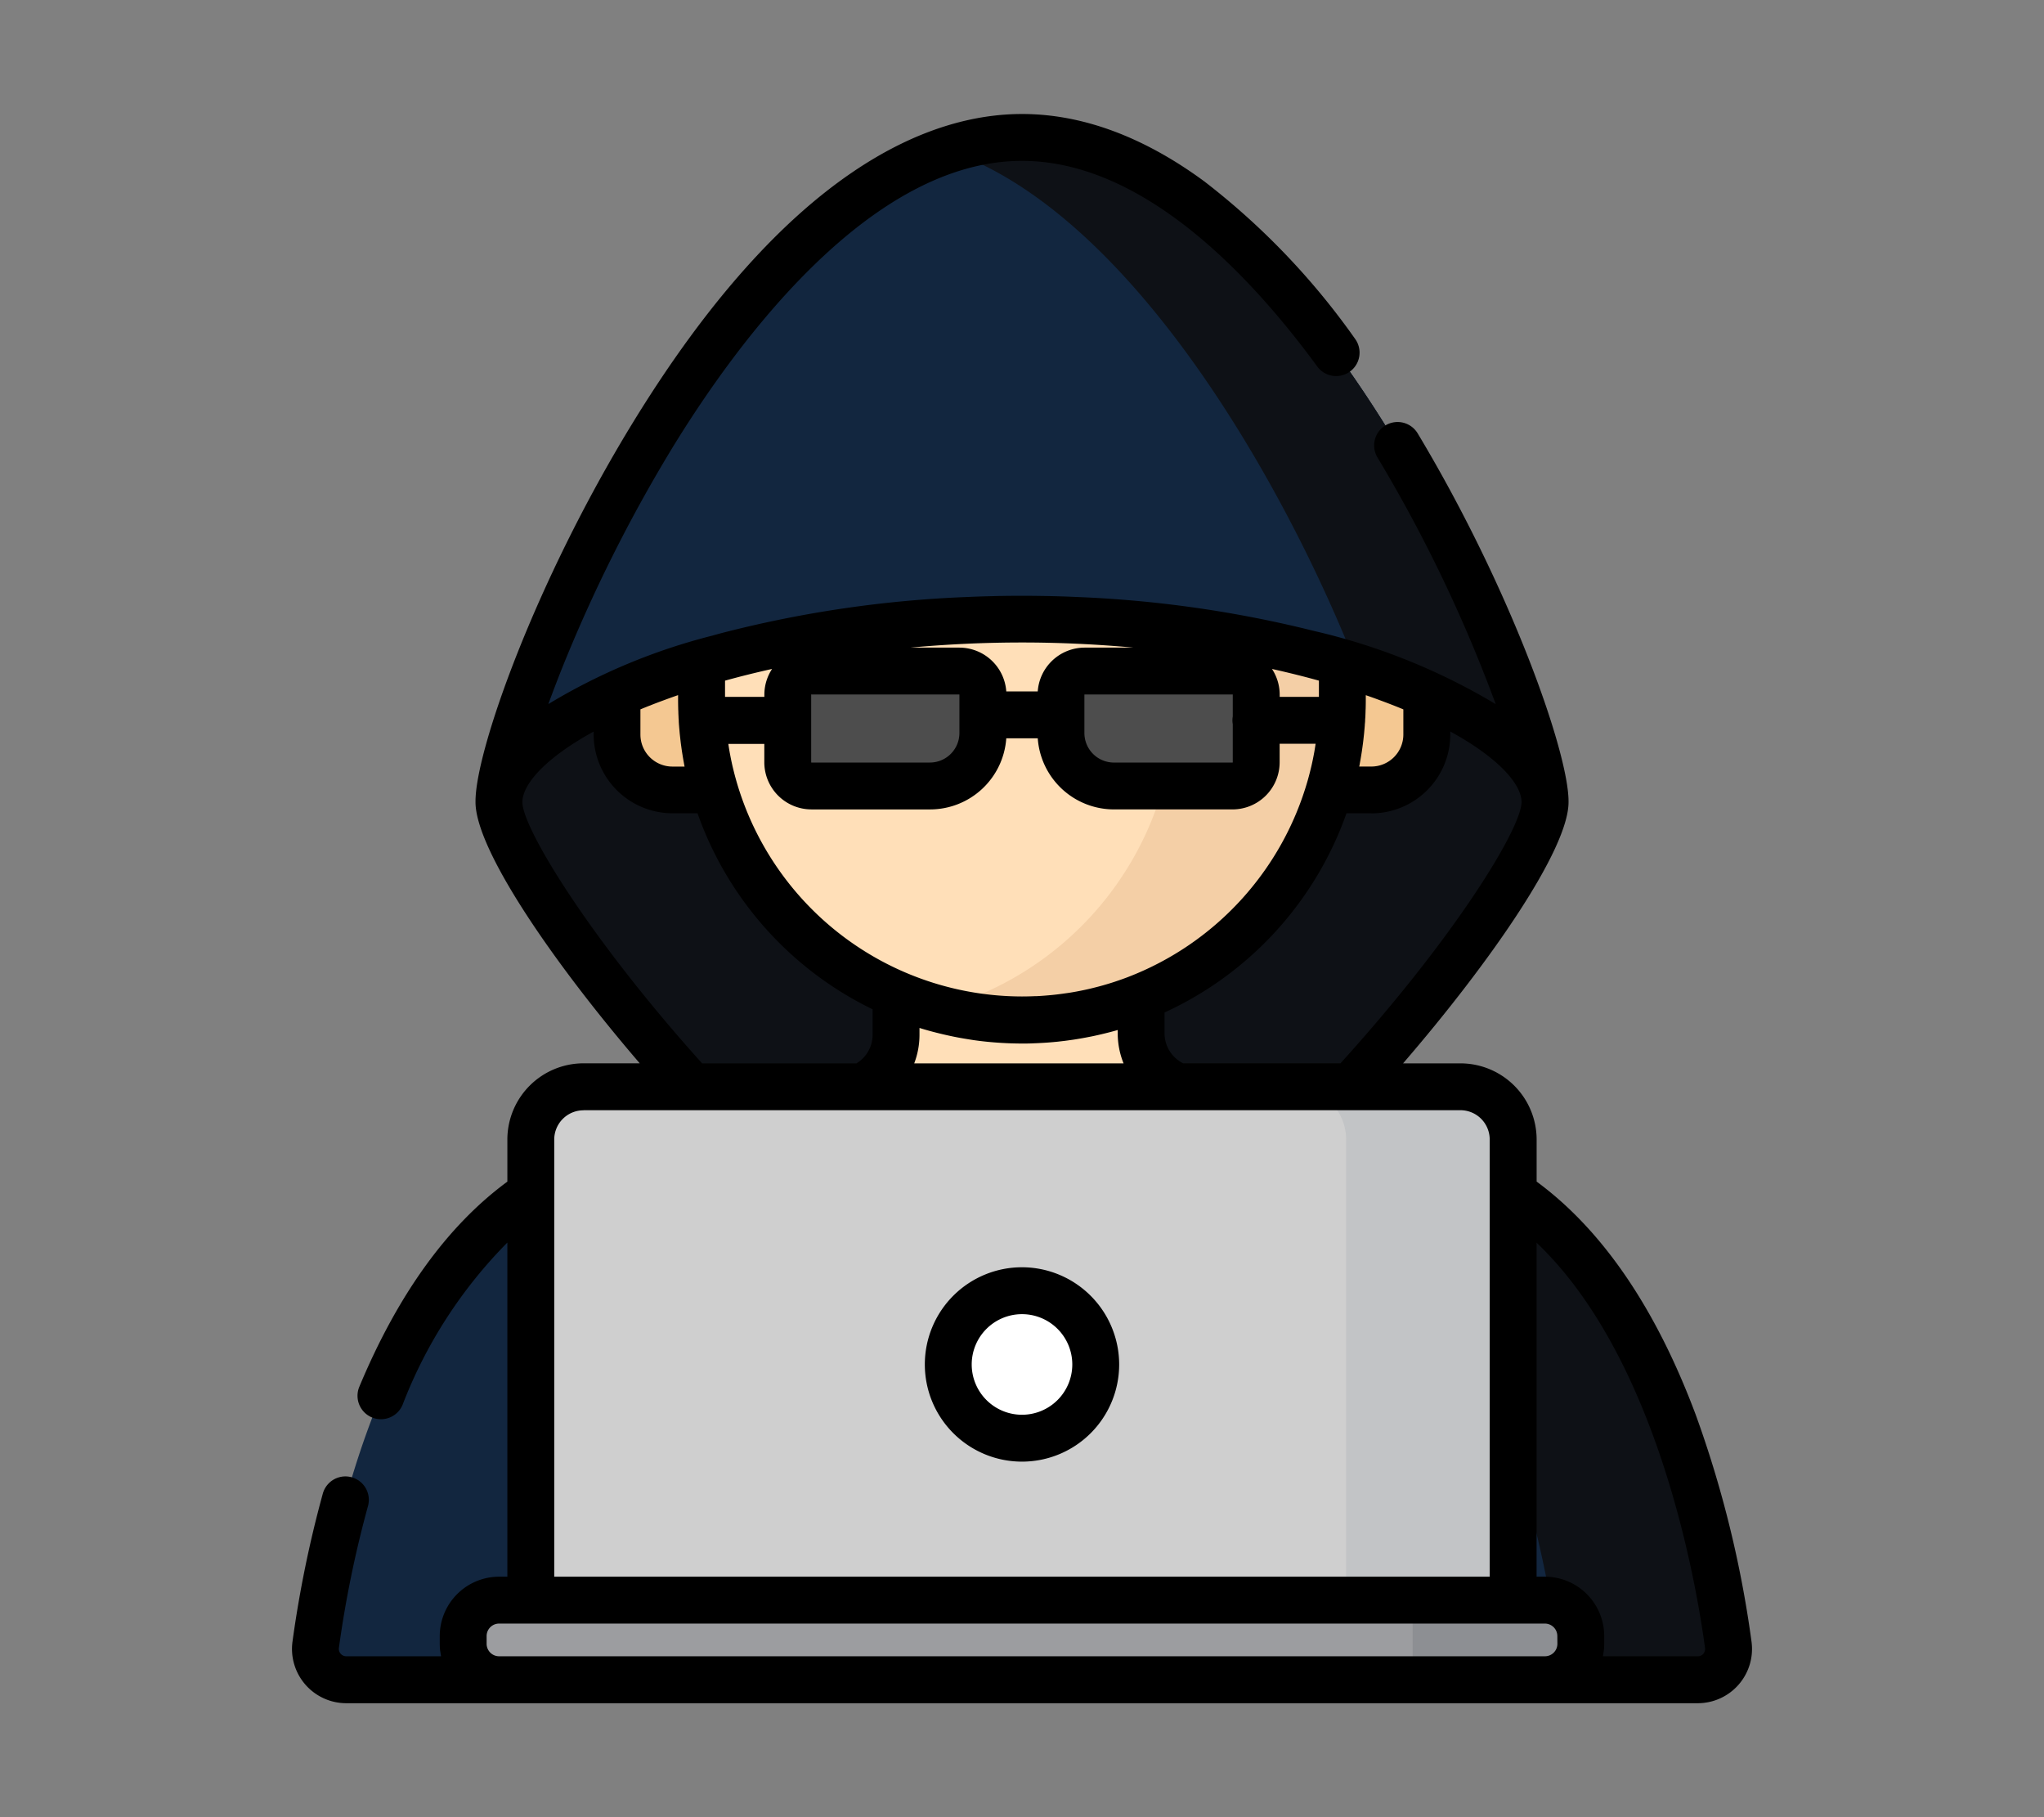 <svg xmlns="http://www.w3.org/2000/svg" width="126" height="112" viewBox="0 0 126 112">
  <rect x="0" y="0" width="126" height="112" fill="#808080" stroke="none"/>
  <g id="Grupo_957672" data-name="Grupo 957672" transform="translate(-265 -6305)">
    <rect id="Rectángulo_45468" data-name="Rectángulo 45468" width="126" height="112" transform="translate(265 6305)" fill="none"/>
    <g id="hacker_4_" data-name="hacker(4)" transform="translate(262.231 6312.026)">
      <path id="Trazado_656665" data-name="Trazado 656665" d="M151.939,48.491c0-.009,0-.018,0-.027,0-5.477-14.436-40.914-32.243-40.914S87.454,42.987,87.454,48.464c0,.009,0,.018,0,.027s0,.017,0,.025c0,5.1,21.74,31.924,32.243,31.924,10.277,0,32.243-26.822,32.243-31.924,0-.009,0-.017,0-.026Z" transform="translate(-53.928 -6.106)" fill="#0e1116"/>
      <g id="Grupo_956962" data-name="Grupo 956962" transform="translate(40.808 31.04)">
        <path id="Trazado_656666" data-name="Trazado 656666" d="M353.138,172.878h-3.662v-10.62h3.662a3.417,3.417,0,0,1,3.417,3.417v3.786A3.417,3.417,0,0,1,353.138,172.878Z" transform="translate(-306.633 -162.258)" fill="#f4c892"/>
        <path id="Trazado_656667" data-name="Trazado 656667" d="M128.94,172.878H132.6v-10.62H128.94a3.417,3.417,0,0,0-3.417,3.417v3.786A3.417,3.417,0,0,0,128.94,172.878Z" transform="translate(-125.523 -162.258)" fill="#f4c892"/>
      </g>
      <g id="Grupo_956963" data-name="Grupo 956963" transform="translate(46.018 10.791)">
        <path id="Trazado_656668" data-name="Trazado 656668" d="M215.743,286.053l-2.31-.464a3.51,3.51,0,0,1-2.818-3.441V278.82H195.506v3.412a3.51,3.51,0,0,1-2.818,3.441l-1.892.38v12.705h24.947Z" transform="translate(-183.519 -236.272)" fill="#ffdfb8"/>
        <path id="Trazado_656669" data-name="Trazado 656669" d="M172.506,101.461h0A19.751,19.751,0,0,1,152.755,81.71V76.159a19.751,19.751,0,0,1,19.751-19.751h0a19.751,19.751,0,0,1,19.751,19.751V81.71A19.751,19.751,0,0,1,172.506,101.461Z" transform="translate(-152.755 -56.408)" fill="#ffdfb8"/>
      </g>
      <path id="Trazado_656670" data-name="Trazado 656670" d="M234.222,56.408h0a19.772,19.772,0,0,0-5.152.68,19.758,19.758,0,0,1,14.6,19.071V81.71a19.759,19.759,0,0,1-14.6,19.071,19.773,19.773,0,0,0,5.152.68h0A19.751,19.751,0,0,0,253.973,81.71V76.159A19.751,19.751,0,0,0,234.222,56.408Z" transform="translate(-168.453 -45.617)" fill="#f4cfa6"/>
      <path id="Trazado_656671" data-name="Trazado 656671" d="M119.7,37.234c17.778,0,32.195,6.16,32.242,11.257,0-.009,0-.018,0-.027,0-5.477-14.436-40.914-32.243-40.914S87.454,42.987,87.454,48.464c0,.009,0,.018,0,.027C87.5,43.394,101.919,37.234,119.7,37.234Z" transform="translate(-53.928 -6.106)" fill="#12263f"/>
      <path id="Trazado_656672" data-name="Trazado 656672" d="M236.481,7.551a14.493,14.493,0,0,0-4.618.781c11.5,3.85,21.041,21.078,25.274,31.892,7.06,2.251,11.56,5.425,11.586,8.269,0-.009,0-.018,0-.027C268.724,42.988,254.288,7.551,236.481,7.551Z" transform="translate(-170.711 -6.106)" fill="#0e1116"/>
      <path id="Trazado_656673" data-name="Trazado 656673" d="M115.411,350.73c-.859-6.314-4.349-24.624-16.336-29.434L85.4,317.033H58.342L44.67,321.3c-11.987,4.81-15.477,23.12-16.336,29.434a1.9,1.9,0,0,0,1.886,2.156h83.305A1.9,1.9,0,0,0,115.411,350.73Z" transform="translate(-6.103 -256.384)" fill="#12263f"/>
      <path id="Trazado_656674" data-name="Trazado 656674" d="M312.236,350.73c-.859-6.314-4.349-24.624-16.336-29.434l-13.672-4.263H271.7l13.672,4.263c14.557,5.841,16.583,31.59,16.583,31.59h8.394A1.9,1.9,0,0,0,312.236,350.73Z" transform="translate(-202.928 -256.384)" fill="#0e1116"/>
      <path id="Trazado_656675" data-name="Trazado 656675" d="M155.028,313.418H100.966a3.249,3.249,0,0,0-3.249,3.249v30.806h60.56V316.667A3.249,3.249,0,0,0,155.028,313.418Z" transform="translate(-62.228 -253.461)" fill="#cfcfcf"/>
      <path id="Trazado_656676" data-name="Trazado 656676" d="M353.744,313.418h-10.3a3.249,3.249,0,0,1,3.249,3.249v30.806h10.3V316.667A3.249,3.249,0,0,0,353.744,313.418Z" transform="translate(-260.944 -253.461)" fill="#c2c4c6"/>
      <path id="Trazado_656677" data-name="Trazado 656677" d="M142.612,478.8H78.144a2.214,2.214,0,0,0-2.214,2.214v.479a2.214,2.214,0,0,0,2.214,2.214h64.469a2.214,2.214,0,0,0,2.214-2.214v-.479A2.213,2.213,0,0,0,142.612,478.8Z" transform="translate(-44.609 -387.208)" fill="#9c9da0"/>
      <path id="Trazado_656678" data-name="Trazado 656678" d="M390.03,478.8h-8.154v4.906h8.154a2.214,2.214,0,0,0,2.214-2.214v-.479A2.213,2.213,0,0,0,390.03,478.8Z" transform="translate(-292.027 -387.208)" fill="#8d8f93"/>
      <circle id="Elipse_5655" data-name="Elipse 5655" cx="4.545" cy="4.545" r="4.545" transform="translate(61.224 72.524)" fill="#fff"/>
      <g id="Grupo_956964" data-name="Grupo 956964" transform="translate(51.328 34.333)">
        <path id="Trazado_656679" data-name="Trazado 656679" d="M189.289,186.555h-7.316a1.459,1.459,0,0,1-1.459-1.459v-4.165a1.459,1.459,0,0,1,1.459-1.459h9.119a1.459,1.459,0,0,1,1.459,1.459v2.362A3.262,3.262,0,0,1,189.289,186.555Z" transform="translate(-180.514 -179.472)" fill="#4d4d4d"/>
        <path id="Trazado_656680" data-name="Trazado 656680" d="M271.825,186.555h7.316A1.459,1.459,0,0,0,280.6,185.1v-4.165a1.459,1.459,0,0,0-1.459-1.459h-9.119a1.459,1.459,0,0,0-1.459,1.459v2.362A3.262,3.262,0,0,0,271.825,186.555Z" transform="translate(-251.719 -179.472)" fill="#4d4d4d"/>
      </g>
      <path id="Trazado_656681" data-name="Trazado 656681" d="M230.681,371.558a5.99,5.99,0,1,0,5.99,5.99A6,6,0,0,0,230.681,371.558Zm0,9.091a3.1,3.1,0,1,1,3.1-3.1A3.1,3.1,0,0,1,230.681,380.649Z" transform="translate(-164.912 -300.478)"/>
      <path id="Trazado_656682" data-name="Trazado 656682" d="M110.739,94.151A67.578,67.578,0,0,0,107.311,80.2c-2.454-6.575-5.755-11.412-9.818-14.4v-2.6A4.7,4.7,0,0,0,92.8,58.513H89.26c5.356-6.208,10.2-13.185,10.2-16.1,0-.009,0-.019,0-.028s0-.017,0-.024c0-3-3.538-13.079-9.3-22.676a1.444,1.444,0,0,0-2.477,1.487,90.038,90.038,0,0,1,7.287,15.2,38.68,38.68,0,0,0-11.159-4.5l-.406-.1-.284-.069a71.954,71.954,0,0,0-13.948-1.933l-.3-.013c-.208-.008-.416-.017-.624-.023q-.494-.016-.99-.025l-.332-.005c-.383-.006-.766-.01-1.15-.01q-.607,0-1.212.01c-.2,0-.4.008-.6.013s-.369.008-.553.014q-.426.013-.851.031l-.213.009A71.34,71.34,0,0,0,47.615,31.9q-.4.1-.791.21l-.151.042a37.2,37.2,0,0,0-10.1,4.215q.107-.3.221-.6l.07-.187q.091-.242.187-.49l.079-.205c.087-.225.177-.454.27-.687A92.666,92.666,0,0,1,44.2,20.6C48.246,13.986,56.426,2.889,65.769,2.889c7.37,0,13.967,6.892,18.2,12.673a1.444,1.444,0,1,0,2.33-1.707,44.852,44.852,0,0,0-9.29-9.7C73.264,1.4,69.481,0,65.769,0,60.131,0,51.386,3.313,41.737,19.094c-5.982,9.785-9.656,20.145-9.656,23.264,0,.009,0,.019,0,.028s0,.017,0,.024c0,2.936,4.806,9.908,10.124,16.1H38.738a4.7,4.7,0,0,0-4.693,4.693v2.6c-3.686,2.708-6.754,6.955-9.126,12.643a1.444,1.444,0,1,0,2.666,1.112,28.96,28.96,0,0,1,6.46-10V90.152h-.51a3.662,3.662,0,0,0-3.658,3.658v.479a3.662,3.662,0,0,0,.02.382c0,.042.013.082.019.123.011.083.023.166.04.247,0,.005,0,.011,0,.016H24.116a.455.455,0,0,1-.347-.157.449.449,0,0,1-.108-.359A67.513,67.513,0,0,1,25.453,85.8a1.444,1.444,0,1,0-2.784-.77,70.49,70.49,0,0,0-1.869,9.12,3.346,3.346,0,0,0,3.317,3.8h83.305a3.346,3.346,0,0,0,3.317-3.8ZM86.6,39.99c.013-.069.026-.139.038-.209.017-.1.032-.19.047-.285.013-.08.026-.16.038-.24s.025-.175.037-.263.024-.174.035-.262.02-.169.029-.253.021-.181.03-.271.015-.171.023-.256.016-.179.023-.269c0-.048.006-.1.01-.144a1.445,1.445,0,0,0,.011-.169v0c0-.07.009-.141.013-.211.005-.107.009-.214.012-.321,0-.07.006-.139.008-.209q.007-.266.007-.532v-.276q.458.158.9.323c.486.179.959.363,1.416.552v1.552a1.975,1.975,0,0,1-1.972,1.972h-.75C86.577,40.141,86.59,40.065,86.6,39.99Zm.709,3.115a4.867,4.867,0,0,0,4.861-4.861v-.185c2.993,1.639,4.383,3.25,4.393,4.34,0,0,0,0,0,0s0,.022,0,.033c-.04,1.61-4.005,8.174-11.161,16.078h-9.7a2.071,2.071,0,0,1-1.147-1.846V55.378A21.31,21.31,0,0,0,85.771,43.1h1.542Zm-3.237-8.18v1H81.654v-.132a2.885,2.885,0,0,0-.476-1.589C82.238,34.44,83.206,34.684,84.076,34.925Zm-5.31.868v1.336a1.342,1.342,0,0,0,0,.48v2.349a.015.015,0,0,1-.015.015H71.434a1.82,1.82,0,0,1-1.818-1.818V35.792a.015.015,0,0,1,.015-.015h9.119A.015.015,0,0,1,78.765,35.792Zm-13-3.22c2.323,0,4.628.109,6.886.316H69.632a2.905,2.905,0,0,0-2.893,2.7H64.8a2.905,2.905,0,0,0-2.893-2.7H58.884C61.141,32.682,63.446,32.573,65.769,32.573Zm-13,3.22a.015.015,0,0,1,.015-.015h9.119a.015.015,0,0,1,.015.015v2.362A1.82,1.82,0,0,1,60.1,39.972H52.788a.015.015,0,0,1-.015-.015V35.792Zm.015,7.069H60.1A4.712,4.712,0,0,0,64.8,38.478H66.74a4.712,4.712,0,0,0,4.695,4.383h7.316a2.907,2.907,0,0,0,2.9-2.9V38.813h2.218c-.025.169-.052.337-.081.505-.008.046-.017.091-.026.137q-.039.211-.083.42-.026.122-.053.243c-.023.1-.047.2-.072.3q-.06.247-.127.491c-.019.068-.037.136-.056.2A18.39,18.39,0,0,1,72.257,53.21l-.271.1q-.224.081-.452.157-.2.067-.407.13c-.112.034-.225.068-.339.1q-.263.075-.528.141-.156.04-.313.077-.283.066-.568.123l-.276.053c-.205.038-.411.073-.618.1l-.227.032c-.225.031-.45.058-.677.08l-.164.015c-.247.022-.495.041-.743.053l-.089,0c-.272.012-.544.019-.817.019A18.34,18.34,0,0,1,48.164,41.119c-.019-.068-.037-.136-.056-.2q-.067-.244-.127-.491c-.025-.1-.049-.2-.072-.3q-.027-.121-.053-.243-.044-.21-.083-.42c-.009-.046-.018-.091-.026-.137-.03-.168-.056-.337-.081-.505h2.218v1.144A2.907,2.907,0,0,0,52.788,42.861ZM72.03,58.513H59.125a4.936,4.936,0,0,0,.325-1.762V56.33c.336.105.675.2,1.016.286l.052.013q.44.112.884.205l.142.03q.216.044.433.083l.231.04q.311.053.624.1c.117.016.234.032.351.046s.212.025.318.036q.271.029.545.051l.225.017q.29.02.581.033l.207.008c.236.008.473.013.711.013s.447,0,.669-.012l.208-.008q.24-.01.478-.025l.217-.014q.307-.023.611-.054c.091-.009.181-.021.271-.031.121-.014.241-.028.361-.045l.331-.046c.1-.014.192-.03.288-.046q.339-.055.676-.122l.181-.035c.139-.028.277-.059.415-.09l.168-.039c.344-.081.686-.168,1.026-.266v.212A4.917,4.917,0,0,0,72.03,58.513ZM47.463,34.925c.87-.241,1.838-.485,2.9-.721a2.885,2.885,0,0,0-.476,1.589v.132H47.463v-1Zm-5.21,1.767c.457-.189.93-.373,1.416-.552q.447-.165.9-.323v.276q0,.267.007.532c0,.07.005.139.008.209,0,.107.007.214.012.321,0,.084.01.168.015.252,0,.008,0,.016,0,.024,0,.032,0,.064.006.1,0,.052.006.1.01.156.007.09.015.179.023.269s.014.171.023.256.02.181.03.271.019.169.029.253.023.174.035.262.024.176.037.263.025.16.038.24c.015.1.031.191.047.285.012.07.026.139.038.209s.027.151.042.226h-.75a1.975,1.975,0,0,1-1.972-1.972V36.691h0Zm-7.282,5.74c0-.01,0-.019,0-.029s0,0,0,0c.01-1.09,1.4-2.7,4.393-4.34v.185A4.867,4.867,0,0,0,44.225,43.1h1.542A21.311,21.311,0,0,0,56.561,55.182v1.569a2.063,2.063,0,0,1-.995,1.762H46.05C39.2,50.91,35.006,44.084,34.971,42.431ZM38.738,61.4H92.8a1.806,1.806,0,0,1,1.8,1.8h0V90.151H36.934V63.206h0a1.806,1.806,0,0,1,1.8-1.8M98.773,94.288a.77.77,0,0,1-.769.769H33.535a.77.77,0,0,1-.769-.769V93.81a.77.77,0,0,1,.769-.769H98a.77.77,0,0,1,.769.769Zm9,.612a.456.456,0,0,1-.347.158H101.58c0-.005,0-.011,0-.016.017-.081.028-.164.04-.247.006-.041.015-.082.019-.123a3.661,3.661,0,0,0,.02-.382v-.479A3.662,3.662,0,0,0,98,90.151h-.51V69.567c7.4,7.046,9.8,20.663,10.383,24.974A.45.45,0,0,1,107.769,94.9Z"/>
    </g>
  </g>
</svg>
